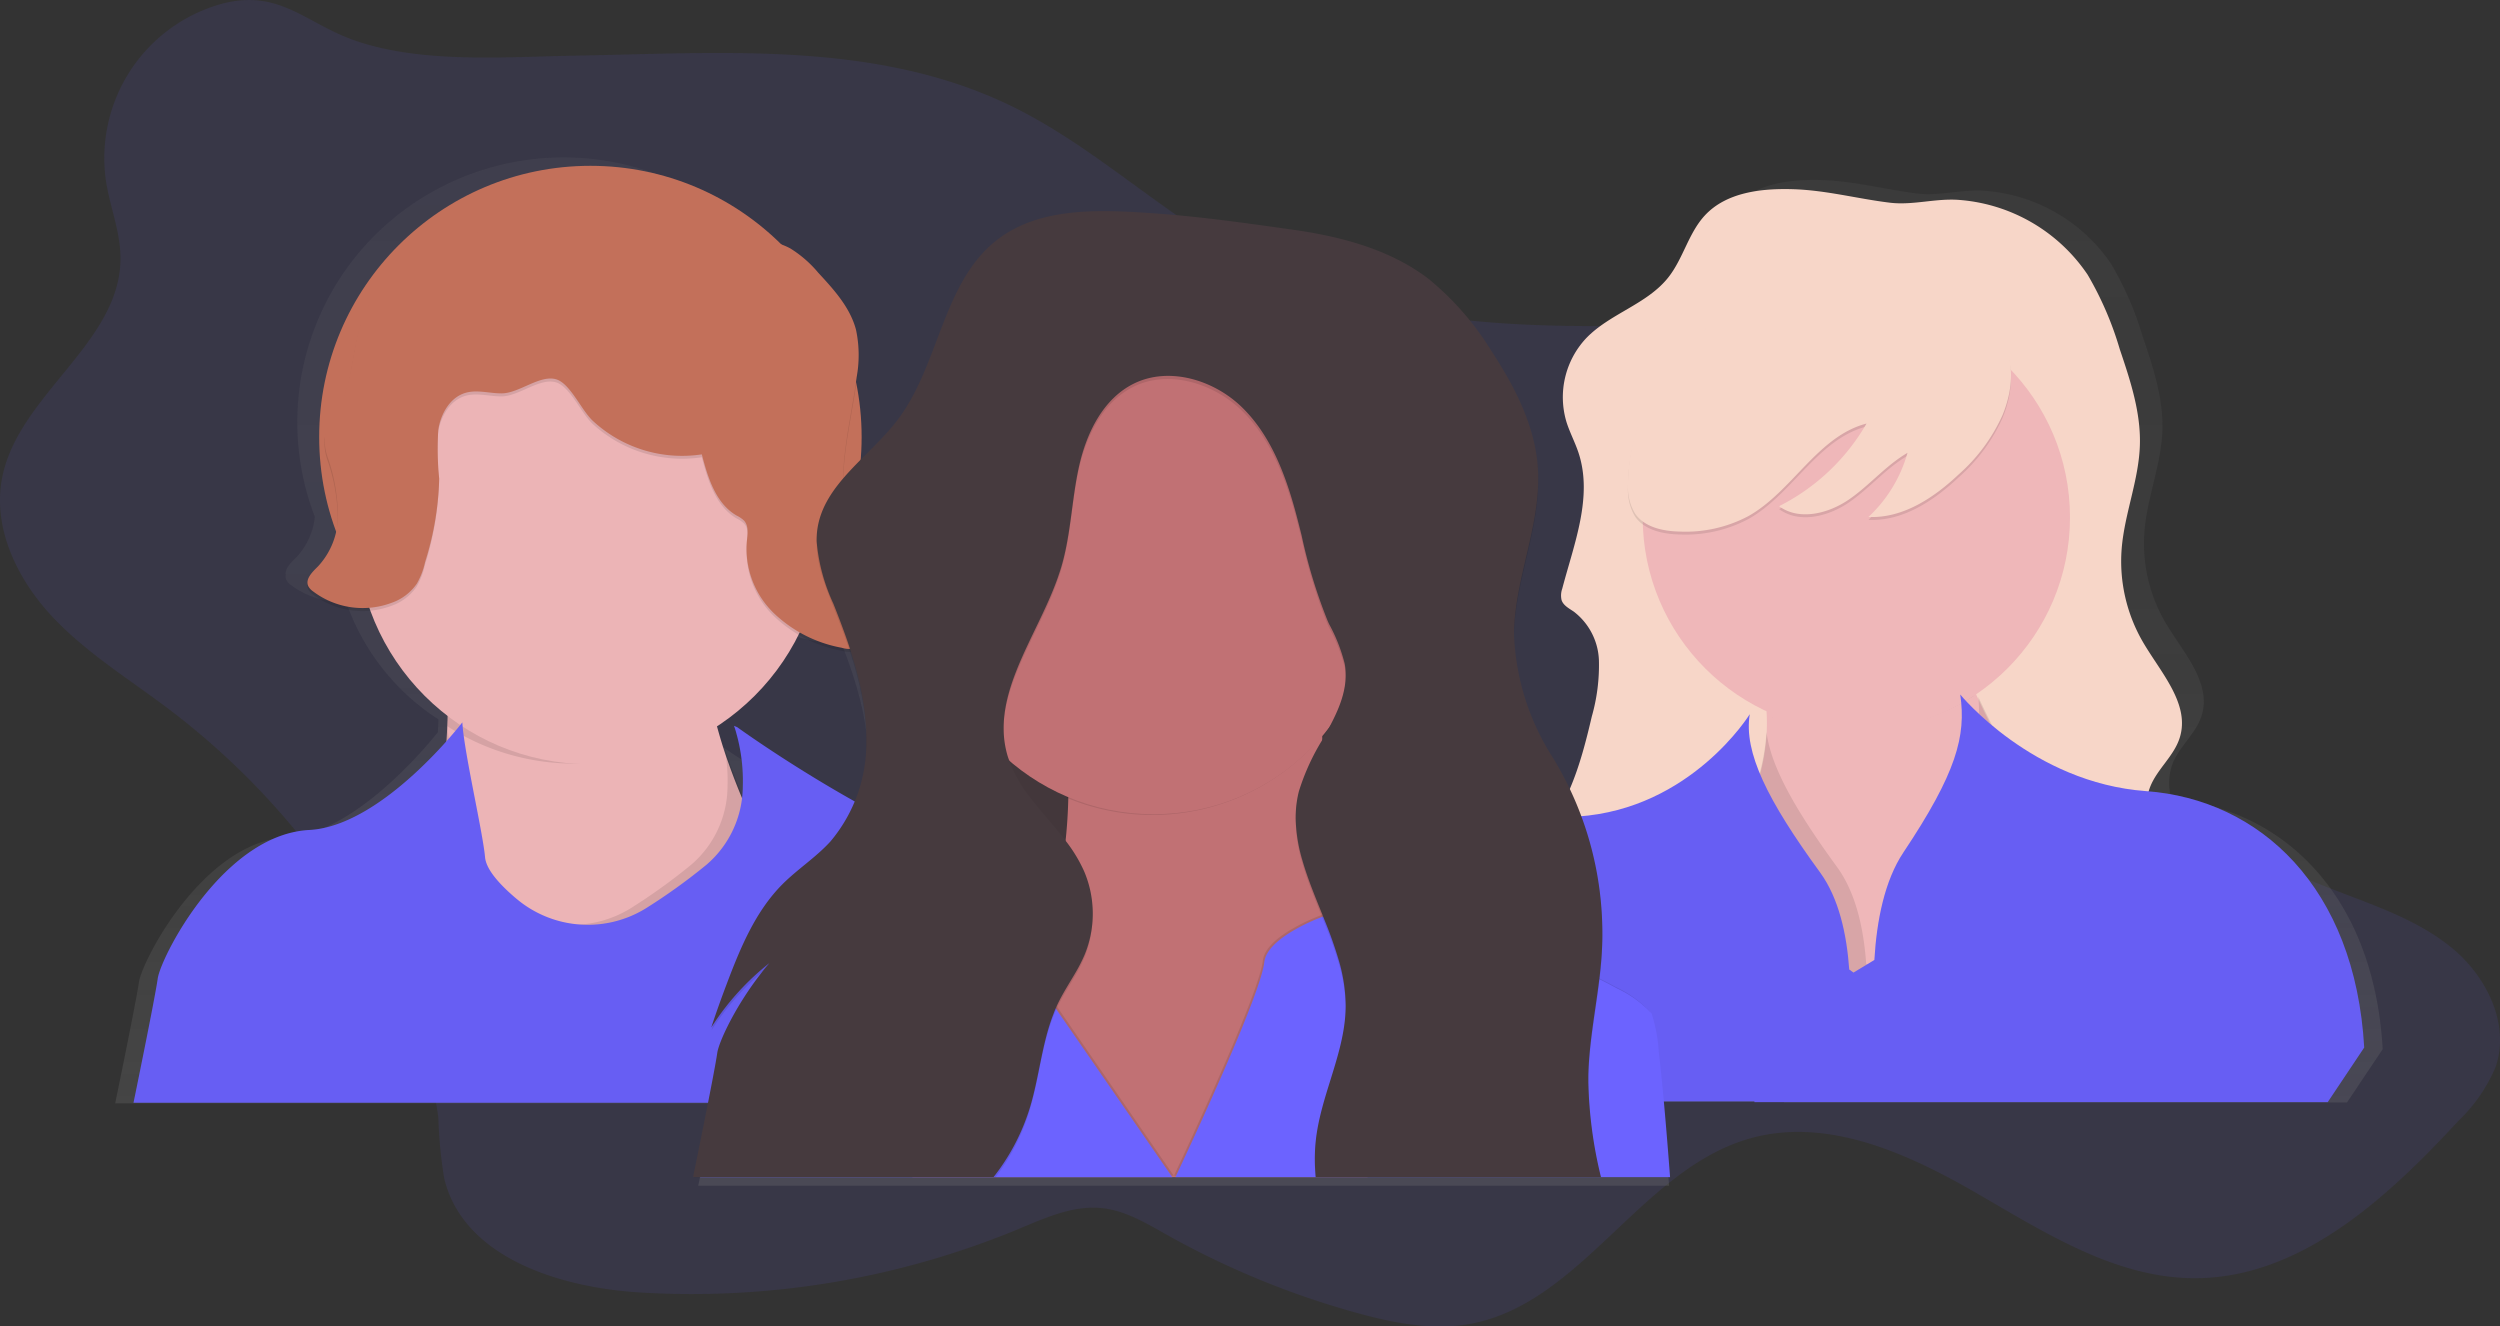 <svg xmlns="http://www.w3.org/2000/svg" xmlns:xlink="http://www.w3.org/1999/xlink" width="284" height="150.69" viewBox="0 0 284 150.69"><rect x="0" y="0" width="284" height="150.69" fill="#333333" stroke="none"/><defs><style>.a,.g{fill:#6c63ff;}.a,.f{opacity:0.1;}.b{fill:url(#a);}.c{fill:#fff;}.d{fill:#f7d6c8;}.e{fill:#efb7b9;}.h{opacity:0.05;}.i{fill:#c3705a;}.j{fill:#ecb4b6;}.k{fill:#463a3e;}.l{fill:#c17174;}</style><linearGradient id="a" x1="0.5" y1="1" x2="0.5" gradientUnits="objectBoundingBox"><stop offset="0" stop-color="gray" stop-opacity="0.251"/><stop offset="0.54" stop-color="gray" stop-opacity="0.122"/><stop offset="1" stop-color="gray" stop-opacity="0.102"/></linearGradient></defs><path class="a" d="M56.533,175.882c.46,2.919,1.636,5.739,1.646,8.691.038,9.647-11.667,15.573-13.459,25.051-1.063,5.624,1.692,11.37,5.578,15.565s8.84,7.219,13.4,10.67a85.821,85.821,0,0,1,28.116,37.194,35.691,35.691,0,0,1,2.472,9.187,52.533,52.533,0,0,0,.665,6.9c2.134,8.919,12.958,12.38,22.109,12.958a96.959,96.959,0,0,0,43.134-7.2c3.068-1.278,6.235-2.73,9.527-2.37,2.633.289,4.982,1.713,7.293,3.009a96.739,96.739,0,0,0,21.57,8.88c4.167,1.15,8.54,2.025,12.8,1.278,12.781-2.255,19.573-17.756,32.114-21.145,8.676-2.344,17.7,1.751,25.486,6.248s15.813,9.675,24.8,9.688c11.984.015,21.836-9.054,29.965-17.858A18.215,18.215,0,0,0,328,276.466c1.649-4.831-1.023-10.258-4.972-13.5s-8.929-4.857-13.686-6.713a118.676,118.676,0,0,1-22.948-11.984c-4.652-3.119-9.159-6.646-12.342-11.248-2.738-3.967-4.381-8.566-6.217-13.024-4.024-9.762-9.714-19.683-19.215-24.264-7.758-3.742-16.769-3.323-25.381-3.423-12.689-.141-25.7-1.667-36.951-7.536-9.5-4.957-17.306-12.781-26.948-17.467-15.338-7.446-32.871-5.987-49.4-5.706-7.942.135-17.383.928-25.01-1.674-5.642-1.925-8.546-5.859-15.026-4.274A18.189,18.189,0,0,0,56.533,175.882Z" transform="translate(-44.491 -155.281)"/><path class="b" d="M327.71,295.966a6.3,6.3,0,0,1,.12-4.018c.764-1.966,2.627-3.385,3.282-5.394,1.218-3.732-2.064-7.226-4.077-10.609a17.735,17.735,0,0,1-2.4-10.388c.313-3.892,1.916-7.614,2.039-11.516.11-3.636-1.075-7.173-2.245-10.619a36.657,36.657,0,0,0-3.583-8.257,19.028,19.028,0,0,0-14.217-8.283c-2.663-.236-5.267.626-7.884.289-3.634-.466-7.069-1.4-10.774-1.52-3.519-.1-7.41.34-9.808,2.9-1.832,1.964-2.418,4.8-4.1,6.9-2.38,2.977-6.541,4-9.174,6.755a9.53,9.53,0,0,0-2.174,9.23c.364,1.176.961,2.268,1.348,3.436,1.628,4.88-.51,10.1-1.8,15.076a2.268,2.268,0,0,0-.076,1.267c.2.608.846.927,1.379,1.287a7.158,7.158,0,0,1,2.8,5.409,20.235,20.235,0,0,1-.8,6.215c-1.221,5.192-2.747,10.753-6.771,14.206a36.472,36.472,0,0,0-2.584-5.007,27.087,27.087,0,0,1-4.314-13.558.177.177,0,0,1,0-.043c0-.253.013-.507.028-.76.319-5.534,2.724-10.872,2.671-16.38q0-.669-.038-1.34c-.313-4.715-2.592-9.076-5.2-13.023a31.772,31.772,0,0,0-6.959-7.938c-4.35-3.291-9.877-4.72-15.307-5.475s-10.371-1.464-15.845-1.829c-5.886-.393-12.364-.613-17.017,2.99-6.067,4.7-6.4,13.771-11.029,19.877-2.752,3.633-7.135,6.441-8.585,10.568a25.413,25.413,0,0,1-.979-3.1l-.046-.21a30.048,30.048,0,0,0,1.18-15.514,18.983,18.983,0,0,0,.176-2.534,9.924,9.924,0,0,0-.3-2.739c-.655-2.468-2.462-4.442-4.207-6.314a18.585,18.585,0,0,0-2.064-1.989,30.372,30.372,0,0,0-38.567-6.84,30,30,0,0,0-13.02,36.737,7.855,7.855,0,0,1-2.133,4.627c-.563.555-1.292,1.249-1.17,1.959a.95.95,0,0,0,.082.6,1.67,1.67,0,0,0,.51.555,9.211,9.211,0,0,0,6.241,1.85,25.967,25.967,0,0,0,10.509,13.413q0,.253-.018.492c0,.281-.023.56-.036.844v.117c0-.025-8.873,11.5-17.073,11.929-4.378.228-8.2,3.165-11.092,6.522-3.476,4.029-5.621,8.66-5.8,9.942-.339,2.351-2.7,13.778-2.7,13.778h68.125c-.805,4.115-1.891,9.357-1.891,9.357H270.629c-.255-3.524-.538-6.783-.8-9.542h13.865l-.015.084H347.64l4.057-6.053C350.69,306.737,340.227,297.041,327.71,295.966Zm-159.24-19.7a16.584,16.584,0,0,0,4.587,1.642,2.772,2.772,0,0,0,2.067-.157,2.362,2.362,0,0,0,.833-1.173l.031.076c1.72,4.307,3.313,8.751,3.621,13.378.028.436.046.872.048,1.31a18.855,18.855,0,0,1-1.608,7.667,148.8,148.8,0,0,1-16.632-10.135l-.359-.152c0,.028.125.345.273.879.036.129.074.271.112.423-.364-1.171-.7-2.366-.986-3.585l-.1-.433A26.012,26.012,0,0,0,168.47,276.264Z" transform="translate(-81.024 -205.197)"/><path class="c" d="M238,480.231v0Z" transform="translate(-186.967 -397.041)"/><path class="c" d="M237.93,479.559v0Z" transform="translate(-186.915 -396.535)"/><path class="c" d="M237.88,479.07Z" transform="translate(-186.878 -396.301)"/><path class="c" d="M237.89,479.38Z" transform="translate(-186.886 -396.532)"/><path class="c" d="M237.88,479.22Z" transform="translate(-186.878 -396.413)"/><path class="d" d="M752.389,236.74c-3.584-.108-7.55.348-9.99,2.975-1.867,2.01-2.463,4.916-4.172,7.065-2.424,3.051-6.662,4.1-9.346,6.92a9.805,9.805,0,0,0-2.215,9.457c.372,1.2.978,2.323,1.374,3.518,1.659,5.011-.506,10.346-1.846,15.444a2.324,2.324,0,0,0-.076,1.3c.206.622.862.949,1.4,1.319a7.294,7.294,0,0,1,2.843,5.538,21.255,21.255,0,0,1-.81,6.366c-1.295,5.538-2.93,11.5-7.427,14.99-1.9,1.49-4.436,2.7-4.932,5.071-.58,2.78,2.073,5.143,4.618,6.4,7.471,3.692,16.145,3.745,24.318,5.391,7.2,1.45,14.376,4.2,21.66,3.26a43.686,43.686,0,0,0,9.423-2.69l19.13-7.049a4.976,4.976,0,0,0,1.5-.757,3.552,3.552,0,0,0,.564-4.148,15.108,15.108,0,0,0-2.769-3.526c-2.184-2.445-3.845-5.9-2.653-8.951.791-2.015,2.677-3.468,3.344-5.538,1.24-3.824-2.11-7.405-4.141-10.871a18.253,18.253,0,0,1-2.442-10.631c.319-3.988,1.952-7.8,2.07-11.8.111-3.724-1.094-7.347-2.286-10.879a37.708,37.708,0,0,0-3.65-8.46,19.375,19.375,0,0,0-14.484-8.487c-2.714-.24-5.364.641-8.03.3C759.665,237.813,756.163,236.853,752.389,236.74Z" transform="translate(-548.723 -215.247)"/><path class="e" d="M824.539,460.6S802.85,447,811.284,431.325a24.187,24.187,0,0,0,2.991-10.182,21.993,21.993,0,0,0,0-2.476v-.119q-.042-.638-.113-1.255a25.558,25.558,0,0,0-6.322-13.669s35.975-10.5,29.951-1.034c-2.8,4.394-1.959,8.7-.087,13.163.2.469.409.944.628,1.416,2.163,4.7,5.164,9.573,6,14.856C846.054,442.868,824.539,460.6,824.539,460.6Z" transform="translate(-613.59 -337.734)"/><path class="f" d="M837.791,402.587c-2.8,4.394-1.959,8.7-.087,13.162a24.307,24.307,0,0,1-23.551,1.551,25.522,25.522,0,0,0-6.314-13.679S843.817,393.119,837.791,402.587Z" transform="translate(-613.429 -336.732)"/><circle class="e" cx="24.271" cy="24.271" r="24.271" transform="translate(186.61 34.504)"/><path class="f" d="M832.24,474.166v-.119l.029-.047A.787.787,0,0,0,832.24,474.166Z" transform="translate(-630.871 -392.53)"/><path class="f" d="M828.717,512.311s-21.689-13.6-13.255-29.273a24.187,24.187,0,0,0,2.991-10.182c.493,3.871,3.165,8.684,8.028,15.346,2.11,2.9,3.017,6.957,3.3,11.01l.483.351,2.374-1.435c.264-4.483,1.171-9.014,3.318-12.226,5.641-8.439,6.981-12.659,6.564-17.031,2.163,4.7,5.164,9.573,6,14.856C850.232,494.581,828.717,512.311,828.717,512.311Z" transform="translate(-617.78 -389.693)"/><path class="g" d="M753.557,479.111c-12.922-.939-21.1-10.971-21.1-10.971.688,4.7-.43,8.906-6.456,17.933-2.134,3.2-3.038,7.724-3.3,12.218l-2.374,1.435-.483-.351c-.287-4.051-1.192-8.112-3.3-11.01-6.023-8.263-8.7-13.685-8-17.989,0,0-6.627,10.757-19.537,11.62s-23.754,9.985-24.79,26.681l4.13,5.681h40.737l-.016.087H774.2l4.146-6.205C777.311,490.011,766.48,480.05,753.557,479.111Z" transform="translate(-509.772 -389.24)"/><path class="h" d="M753.557,479.111c-12.922-.939-21.1-10.971-21.1-10.971.688,4.7-.43,8.906-6.456,17.933-2.134,3.2-3.038,7.724-3.3,12.218l-2.374,1.435-.483-.351c-.287-4.051-1.192-8.112-3.3-11.01-6.023-8.263-8.7-13.685-8-17.989,0,0-6.627,10.757-19.537,11.62s-23.754,9.985-24.79,26.681l4.13,5.681h40.737l-.016.087H774.2l4.146-6.205C777.311,490.011,766.48,480.05,753.557,479.111Z" transform="translate(-509.772 -389.24)"/><path class="f" d="M814.515,291.849a19.777,19.777,0,0,1-4.974,6.751c-2.827,2.677-6.382,5.035-10.269,4.853a15.752,15.752,0,0,0,4.433-7.284c-2.453,1.429-4.307,3.692-6.648,5.3s-5.652,2.442-7.941.76a23.8,23.8,0,0,0,9.935-9.386c-5.559,1.443-8.413,7.7-13.421,10.515a15.225,15.225,0,0,1-7.783,1.756c-1.912-.04-4.043-.485-5.108-2.073a5.887,5.887,0,0,1-.791-3.2,21.862,21.862,0,0,1,5.116-13.959,36.563,36.563,0,0,1,11.889-9.254,16.435,16.435,0,0,1,5.061-1.846,18.3,18.3,0,0,1,6.662.651,37.987,37.987,0,0,1,8.289,2.637C814.531,280.831,816.962,285.825,814.515,291.849Z" transform="translate(-587.014 -244.395)"/><path class="d" d="M814.515,290.539a19.777,19.777,0,0,1-4.974,6.751c-2.827,2.677-6.382,5.034-10.269,4.853a15.752,15.752,0,0,0,4.433-7.284c-2.453,1.429-4.307,3.692-6.648,5.3s-5.652,2.442-7.941.76a23.8,23.8,0,0,0,9.935-9.386c-5.559,1.443-8.413,7.7-13.421,10.515a15.225,15.225,0,0,1-7.783,1.756c-1.912-.04-4.043-.485-5.108-2.073a5.887,5.887,0,0,1-.791-3.2,21.862,21.862,0,0,1,5.116-13.959,36.564,36.564,0,0,1,11.889-9.254,16.436,16.436,0,0,1,5.061-1.846,18.3,18.3,0,0,1,6.662.651,37.988,37.988,0,0,1,8.289,2.637C814.531,279.515,816.962,284.515,814.515,290.539Z" transform="translate(-587.014 -243.417)"/><circle class="i" cx="30.811" cy="30.811" r="30.811" transform="translate(36.259 18.837)"/><path class="j" d="M271.843,427.45s-28.219,7.229-28.917,7.912-23.754,1.894-17.042-12.221c2.466-5.182,3.492-12.221,3.8-19.054.013-.29.026-.578.037-.865a140.746,140.746,0,0,0-1.084-22.082s32.7-12.922,30.294,6.714a41.028,41.028,0,0,0,.989,14.407c.364,1.54.791,3.046,1.266,4.507A76.85,76.85,0,0,0,271.843,427.45Z" transform="translate(-178.884 -321.39)"/><path class="f" d="M271.023,402.282a26.515,26.515,0,0,1-30.2.96,140.746,140.746,0,0,0-1.084-22.082s32.7-12.922,30.294,6.714A41.145,41.145,0,0,0,271.023,402.282Z" transform="translate(-190.018 -320.752)"/><circle class="j" cx="26.507" cy="26.507" r="26.507" transform="translate(40.476 33.795)"/><path class="f" d="M271.843,503.163s-28.219,7.229-28.917,7.912-23.754,1.894-17.042-12.221c2.466-5.182,3.492-12.221,3.8-19.054.264,3.571,2.3,12.218,2.566,15.1a2.506,2.506,0,0,0,.1.5c.382,1.279,1.746,2.753,3.389,4.151l.1.082a12.572,12.572,0,0,0,14.805.989,66.764,66.764,0,0,0,6.741-4.858,11.793,11.793,0,0,0,4.146-8.967,19.2,19.2,0,0,0-.343-4.32A76.805,76.805,0,0,0,271.843,503.163Z" transform="translate(-178.884 -397.516)"/><path class="g" d="M217.163,523.486H102s2.41-11.7,2.753-14.115c.187-1.319,2.374-6.066,5.915-10.188,2.948-3.428,6.838-6.448,11.3-6.683,8.347-.438,17.385-12.221,17.385-12.221h0c.2,3.428,2.316,12.382,2.582,15.32a2.507,2.507,0,0,0,.1.5c.382,1.279,1.746,2.753,3.389,4.151l.1.082a12.569,12.569,0,0,0,14.805.992,67.052,67.052,0,0,0,6.741-4.858,11.792,11.792,0,0,0,4.146-8.967,19.86,19.86,0,0,0-.72-5.931,9.379,9.379,0,0,0-.28-.9l.367.156s15.594,11.34,29.88,15.976a17.084,17.084,0,0,1,4.684,2.374,20.244,20.244,0,0,1,3.18,2.856,29.606,29.606,0,0,1,4.747,7.3A50.123,50.123,0,0,1,217.163,523.486Z" transform="translate(-86.833 -398.215)"/><path class="h" d="M217.163,523.486H102s2.41-11.7,2.753-14.115c.187-1.319,2.374-6.066,5.915-10.188,2.948-3.428,6.838-6.448,11.3-6.683,8.347-.438,17.385-12.221,17.385-12.221h0c.2,3.428,2.316,12.382,2.582,15.32a2.507,2.507,0,0,0,.1.5c.382,1.279,1.746,2.753,3.389,4.151l.1.082a12.569,12.569,0,0,0,14.805.992,67.052,67.052,0,0,0,6.741-4.858,11.792,11.792,0,0,0,4.146-8.967,19.86,19.86,0,0,0-.72-5.931,9.379,9.379,0,0,0-.28-.9l.367.156s15.594,11.34,29.88,15.976a17.084,17.084,0,0,1,4.684,2.374,20.244,20.244,0,0,1,3.18,2.856,29.606,29.606,0,0,1,4.747,7.3A50.123,50.123,0,0,1,217.163,523.486Z" transform="translate(-86.833 -398.215)"/><path class="f" d="M221.655,276.068c.686,2.637,1.582,5.567,3.937,6.941a3.457,3.457,0,0,1,.862.588c.58.63.4,1.614.316,2.468a10.2,10.2,0,0,0,3.028,8.007,15.047,15.047,0,0,0,7.753,3.977,2.82,2.82,0,0,0,2.11-.161,2.46,2.46,0,0,0,.865-1.242,10.507,10.507,0,0,0-.208-6.725c-.673-2.184-1.664-4.267-2.173-6.5-1.211-5.288.393-10.752,1.116-16.129a13.849,13.849,0,0,0-.082-5.375c-.667-2.526-2.508-4.552-4.286-6.469a13.22,13.22,0,0,0-3.165-2.756c-3.624-1.981-8.289-.222-12.158-1.664a45.606,45.606,0,0,1-4.338-2.374,15.723,15.723,0,0,0-10.272-.949,46.822,46.822,0,0,0-9.829,3.666l-2.434,1.1c-3.428,1.582-7.1,3.37-8.948,6.68-1.965,3.523-1.419,8.033-3.384,11.556A9.588,9.588,0,0,0,178.784,274a6.542,6.542,0,0,0,.414,2.6,20.8,20.8,0,0,1,1.1,6.329,8.5,8.5,0,0,1-2.257,5.87c-.643.638-1.5,1.456-1.108,2.271a1.709,1.709,0,0,0,.527.57,9.338,9.338,0,0,0,8.9,1.319,5.777,5.777,0,0,0,2.9-2.189,8.569,8.569,0,0,0,.934-2.447,34.184,34.184,0,0,0,1.606-9.476,33.528,33.528,0,0,1-.105-5.538c.269-1.83,1.337-3.716,3.117-4.22,1.319-.377,2.73.079,4.106.066,1.983-.016,4.415-2.215,6.253-1.569,1.582.559,2.835,3.587,4.143,4.747A15.02,15.02,0,0,0,221.655,276.068Z" transform="translate(-141.929 -224.123)"/><path class="i" d="M221.714,274.721c.686,2.637,1.582,5.567,3.937,6.941a3.457,3.457,0,0,1,.852.575c.58.63.4,1.614.316,2.468a10.2,10.2,0,0,0,3.028,8.007,15.047,15.047,0,0,0,7.753,3.977,2.82,2.82,0,0,0,2.11-.161,2.461,2.461,0,0,0,.865-1.242,10.508,10.508,0,0,0-.208-6.725c-.673-2.184-1.664-4.267-2.173-6.5-1.21-5.288.393-10.752,1.116-16.129a13.849,13.849,0,0,0-.082-5.375c-.667-2.526-2.508-4.552-4.286-6.469a13.219,13.219,0,0,0-3.165-2.756c-3.624-1.981-8.289-.222-12.158-1.664a45.6,45.6,0,0,1-4.338-2.374,15.723,15.723,0,0,0-10.272-.949,46.822,46.822,0,0,0-9.829,3.666l-2.4,1.108c-3.428,1.582-7.1,3.37-8.948,6.68-1.965,3.523-1.419,8.033-3.384,11.556a9.588,9.588,0,0,0-1.582,3.281,6.542,6.542,0,0,0,.414,2.6,20.8,20.8,0,0,1,1.1,6.329,8.5,8.5,0,0,1-2.257,5.871c-.643.638-1.5,1.456-1.108,2.271a1.709,1.709,0,0,0,.527.57,9.338,9.338,0,0,0,8.9,1.319,5.777,5.777,0,0,0,2.9-2.189,8.568,8.568,0,0,0,.934-2.447,34.183,34.183,0,0,0,1.606-9.476,33.53,33.53,0,0,1-.105-5.538c.269-1.83,1.337-3.716,3.117-4.22,1.319-.377,2.73.079,4.106.066,1.983-.016,4.415-2.215,6.253-1.569,1.582.559,2.835,3.587,4.143,4.747A14.916,14.916,0,0,0,221.714,274.721Z" transform="translate(-141.988 -223.105)"/><rect class="k" width="60.419" height="51.811" transform="translate(103.445 61.02)"/><rect class="h" width="60.419" height="51.811" transform="translate(103.445 61.02)"/><path class="l" d="M504.46,472.442H452.77c.667-3.763,2.619-7.888,6.422-12.334a45.626,45.626,0,0,0,7.284-11.657q.736-1.7,1.319-3.4a49.775,49.775,0,0,0,2.318-10.4,2.92,2.92,0,0,1,.034-.3,56.8,56.8,0,0,0,.322-7.363c0-.177,0-.348,0-.527a67.1,67.1,0,0,0-2.967-17.78l-.066-.206c-.562-1.77-.973-2.764-.973-2.764s1.026-.556,2.719-1.377l.142-.069c6.227-2.991,20.966-9.23,27.464-4.784l.105.071c2.273,1.619,3.5,4.591,2.922,9.542v.058a2.613,2.613,0,0,1-.029.264,95.805,95.805,0,0,0-.493,10.269v.527q0,1.205.026,2.442v.332c.053,2.664.171,5.414.338,8.2.229,3.869.556,7.809.934,11.675.161,1.654.335,3.3.527,4.913.021.19.042.385.063.572.222,1.97.451,3.9.686,5.773l.016.121C502.78,461.688,503.772,468.18,504.46,472.442Z" transform="translate(-349.111 -338.716)"/><path class="f" d="M537.985,409.141v.058a94.871,94.871,0,0,0-.527,10.549c0,.171,0,.343,0,.527a25.162,25.162,0,0,1-28.812,6.772v-.527a66.965,66.965,0,0,0-3.033-17.986c-.562-1.77-.973-2.764-.973-2.764s1.026-.556,2.719-1.377c6.166-2.98,21.211-9.415,27.7-4.794C537.334,401.219,538.558,404.191,537.985,409.141Z" transform="translate(-387.494 -336.43)"/><circle class="l" cx="25.138" cy="25.138" r="25.138" transform="translate(105.904 42.219)"/><path class="f" d="M412.168,596.087H358.54s2.41-11.7,2.753-14.115c.187-1.319,2.374-6.066,5.915-10.188a26.019,26.019,0,0,1,16-5.678c10.256-.153,13.242,3.378,14.051,5.989a5.847,5.847,0,0,1,.211,2.714l1.941,2.811Z" transform="translate(-278.83 -462.532)"/><path class="g" d="M411.518,596.737H357.89s2.41-11.7,2.753-14.115c.187-1.319,2.374-6.066,5.915-10.188a26.019,26.019,0,0,1,16-5.678c10.256-.153,13.242,3.378,14.051,5.989a5.847,5.847,0,0,1,.211,2.714l1.941,2.811Z" transform="translate(-278.345 -463.01)"/><path class="f" d="M626.349,593.614H570.16c2.679-5.7,9.7-20.9,10.093-24.418.15-1.361,1.6-2.637,3.521-3.721a20.005,20.005,0,0,1,1.87-.944l.116-.053q.527-.232,1.068-.43a21.4,21.4,0,0,1,15.032.119c4.613,1.754,10.549,4.117,15.169,6.329l.037.018c1.187.57,2.292,1.126,3.265,1.661A12.816,12.816,0,0,1,624.245,575a17.991,17.991,0,0,1,.831,4.483C625.479,582.875,625.919,587.907,626.349,593.614Z" transform="translate(-436.795 -460.06)"/><path class="g" d="M627,594.264H570.81c2.679-5.7,9.7-20.9,10.093-24.418.15-1.361,1.6-2.637,3.521-3.721a20.014,20.014,0,0,1,1.87-.944l.116-.053q.527-.232,1.068-.43a21.4,21.4,0,0,1,15.032.119c4.613,1.754,10.549,4.117,15.169,6.329l.037.018c1.187.57,2.292,1.126,3.265,1.661a12.817,12.817,0,0,1,3.914,2.825,17.991,17.991,0,0,1,.831,4.483C626.131,583.525,626.569,588.56,627,594.264Z" transform="translate(-437.28 -460.538)"/><path class="f" d="M461.409,347.448q0,1.216-.066,2.434-.037.593-.09,1.187c-.024.285-.053.567-.082.849l-.037.327c-.43,3.835-1.224,7.648-1.319,11.5v.546a48,48,0,0,0,1.361,10.728H428.818c-.053-.657-.079-1.319-.071-1.97a17.3,17.3,0,0,1,.1-1.767c.5-4.855,2.98-9.4,3.355-14.223l.016-.222c.024-.361.037-.725.032-1.089v-.1a18.645,18.645,0,0,0-.731-4.71l-.063-.229a47.438,47.438,0,0,0-1.582-4.483l-.116-.293c-.878-2.194-1.8-4.37-2.426-6.551a17.43,17.43,0,0,1-.762-5.011c0-.3.018-.607.042-.91.021-.248.05-.5.087-.746a11.685,11.685,0,0,1,.232-1.163,25.556,25.556,0,0,1,2.732-5.958h0a17.141,17.141,0,0,0,2.55-6.535,7.556,7.556,0,0,0,.029-.86h0a7.573,7.573,0,0,0-.105-1.1,18.917,18.917,0,0,0-1.78-4.526c-.069-.15-.137-.3-.2-.454,0-.024-.021-.047-.029-.071a60.569,60.569,0,0,1-2.888-9.528c-.034-.14-.069-.28-.105-.417-.2-.791-.4-1.582-.617-2.374-1.182-4.315-2.864-8.674-6.066-11.788s-8.307-4.692-12.316-2.708c-3.468,1.727-5.346,5.594-6.192,9.37s-.915,7.719-2.015,11.432q-.119.406-.264.81c-.047.137-.095.264-.142.414a41.444,41.444,0,0,1-1.683,4l-.066.14c-2,4.264-4.333,8.455-4.407,12.741v.4a11.052,11.052,0,0,0,.459,3.006,14.981,14.981,0,0,0,2.6,4.747q.33.43.675.852c1.108,1.361,2.31,2.679,3.362,4.082l.034.045a16.681,16.681,0,0,1,2.012,3.357,12.255,12.255,0,0,1,.053,9.468,17.8,17.8,0,0,1-1.026,2.02c-.678,1.171-1.424,2.31-2.012,3.529a13.185,13.185,0,0,0-.527,1.247c-1.319,3.4-1.6,7.155-2.679,10.66a24.2,24.2,0,0,1-3.832,7.461H358.19c.4-1.949,2.374-11.6,2.685-13.772.187-1.319,2.374-6.066,5.915-10.188q-.447.352-.862.709a29.338,29.338,0,0,0-5.741,6.609c.076-.237.156-.477.235-.715.483-1.44,1-2.867,1.535-4.275,1.535-4.056,3.244-8.194,6.3-11.269,1.727-1.735,3.829-3.072,5.475-4.884A17.433,17.433,0,0,0,377.8,325.3c0-.448-.018-.894-.047-1.34-.314-4.747-1.936-9.291-3.692-13.714-.944-2.374-1.946-4.868-1.9-7.384a8.226,8.226,0,0,1,.076-1.055c.725-5.214,6-8.336,9.167-12.543,4.71-6.258,5.053-15.56,11.232-20.365,4.747-3.692,11.34-3.465,17.335-3.064,5.575.374,10.607,1.1,16.14,1.875s11.148,2.231,15.586,5.641a32.482,32.482,0,0,1,7.089,8.133c2.658,4.046,4.982,8.513,5.3,13.342.024.345.037.688.037,1.029.055,5.644-2.395,11.113-2.719,16.781-.013.264-.024.527-.026.791a.181.181,0,0,0,0,.042c-.058,4.913,1.828,10.072,4.394,14.241A38.2,38.2,0,0,1,461.409,347.448Z" transform="translate(-279.382 -241.294)"/><path class="k" d="M461.188,346.513c0,.7-.026,1.4-.066,2.089q-.037.593-.09,1.187t-.119,1.176c-.43,3.835-1.224,7.648-1.319,11.5v.889a49.544,49.544,0,0,0,1.437,10.728H428.626c-.061-.657-.1-1.319-.1-1.97a18.866,18.866,0,0,1,.1-2.11c.5-4.855,2.98-9.4,3.355-14.223.026-.353.045-.707.047-1.055v-.248a18.866,18.866,0,0,0-.789-5.037,47.436,47.436,0,0,0-1.582-4.483c-.913-2.292-1.891-4.568-2.545-6.857a17.832,17.832,0,0,1-.762-4.676,12.257,12.257,0,0,1,.042-1.255c.021-.248.05-.5.087-.746a11.686,11.686,0,0,1,.232-1.163,25.556,25.556,0,0,1,2.732-5.958c1.2-2.152,2.352-4.283,2.555-6.546.016-.171.024-.345.029-.527h0a7.383,7.383,0,0,0-.105-1.448,18.918,18.918,0,0,0-1.78-4.526c-.069-.15-.137-.3-.2-.454a59.283,59.283,0,0,1-2.917-9.6c-.232-.934-.469-1.867-.72-2.793-1.181-4.315-2.864-8.674-6.066-11.788s-8.3-4.66-12.305-2.666c-3.468,1.727-5.346,5.594-6.192,9.37s-.915,7.719-2.015,11.432c-.121.409-.264.818-.4,1.224-.491,1.39-1.1,2.769-1.746,4.14-2.06,4.375-4.457,8.679-4.407,13.086v.055a11.055,11.055,0,0,0,.459,3.006,14.98,14.98,0,0,0,2.6,4.747q.33.43.675.852c1.121,1.377,2.337,2.708,3.4,4.127a16.686,16.686,0,0,1,2.012,3.357,12.255,12.255,0,0,1,.053,9.468,17.792,17.792,0,0,1-1.026,2.02c-.678,1.171-1.424,2.31-2.012,3.529a13.174,13.174,0,0,0-.527,1.247c-1.319,3.4-1.6,7.155-2.679,10.66a24.262,24.262,0,0,1-4.1,7.8H357.89s2.41-11.7,2.753-14.115c.171-1.205,2.02-5.274,5.053-9.133.264-.353.564-.707.862-1.055a29.55,29.55,0,0,0-6.366,6.947l-.235.369c.549-1.685,1.152-3.349,1.772-4.99,1.535-4.056,3.244-8.194,6.3-11.269,1.727-1.735,3.829-3.072,5.475-4.884a17.375,17.375,0,0,0,4.067-11.6c0-.564,0-1.126-.047-1.685-.314-4.747-1.936-9.291-3.692-13.714a21.065,21.065,0,0,1-1.9-7.052,8.569,8.569,0,0,1,.076-1.39c.728-5.185,6-8.294,9.17-12.514,4.71-6.258,5.053-15.56,11.232-20.365,4.747-3.692,11.34-3.465,17.335-3.064,5.575.375,10.607,1.1,16.14,1.875s11.156,2.228,15.589,5.628a32.679,32.679,0,0,1,7.089,8.136c2.658,4.046,4.982,8.513,5.3,13.342q.048.688.037,1.374c-.045,5.52-2.4,10.884-2.719,16.438-.021.375-.032.746-.026,1.123a.181.181,0,0,0,0,.042,27.868,27.868,0,0,0,4.394,13.89,38.2,38.2,0,0,1,5.638,20.1Z" transform="translate(-279.159 -240.36)"/></svg>